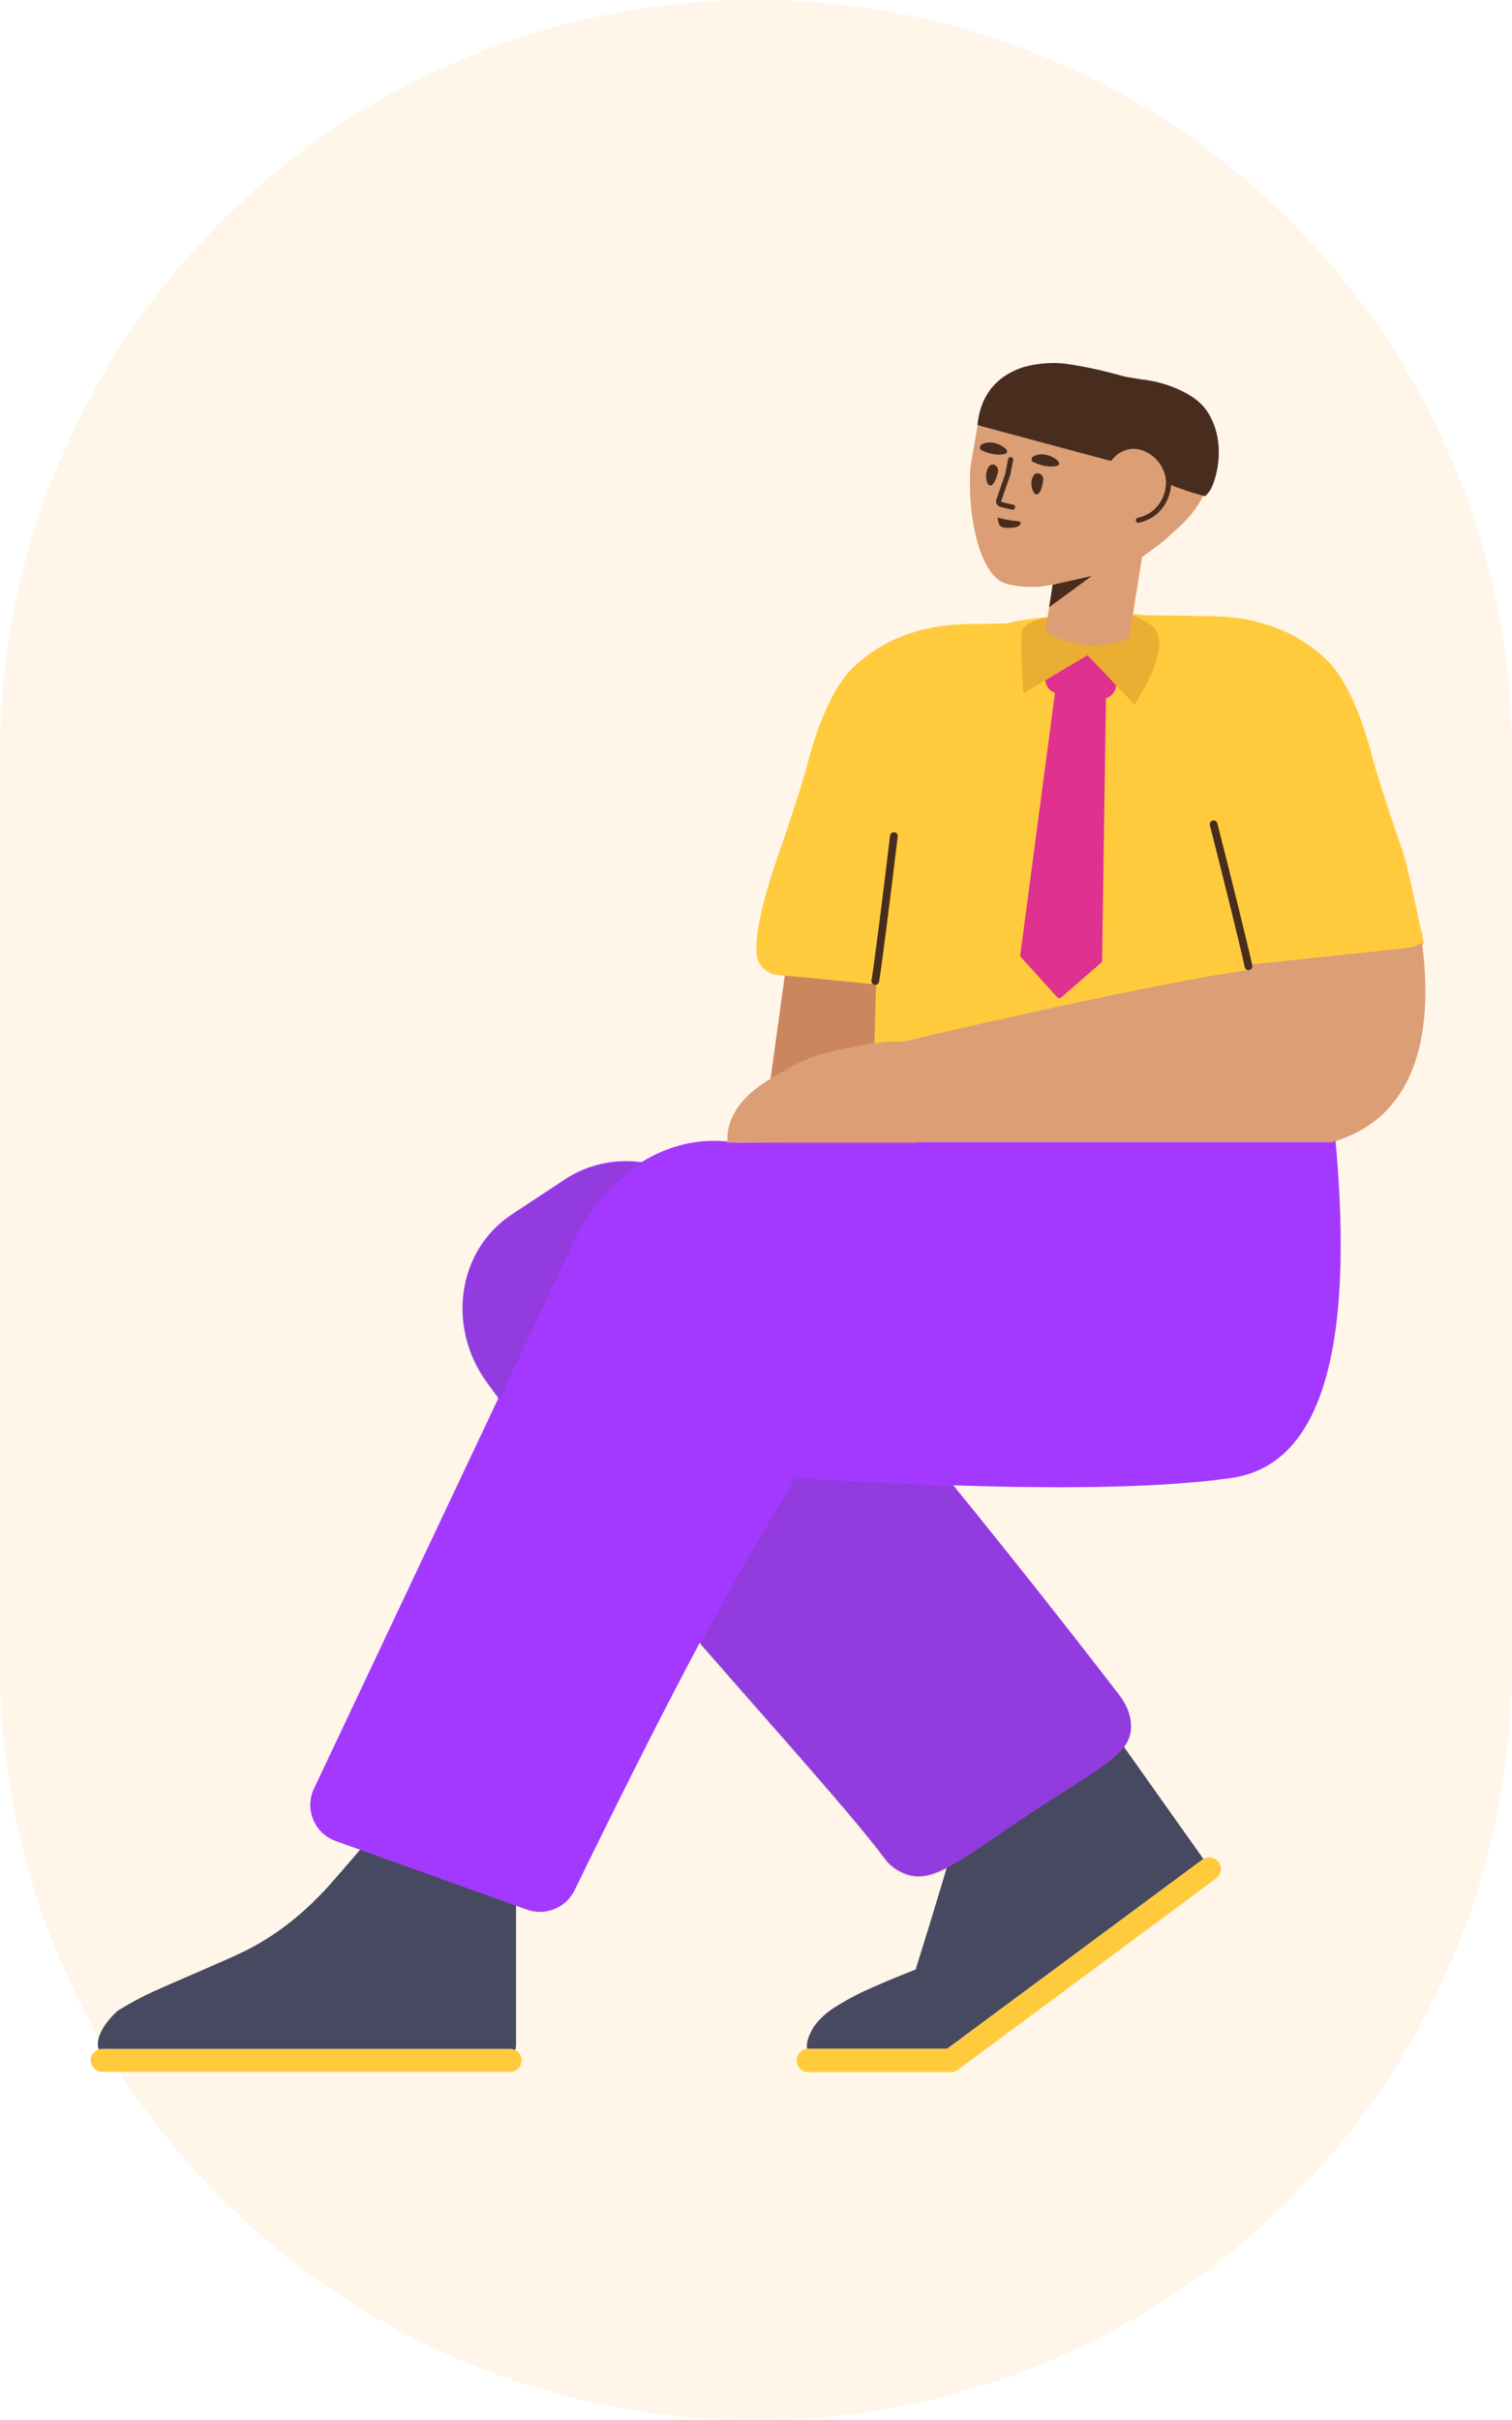<svg width="100" height="160" viewBox="0 0 100 160" fill="none" xmlns="http://www.w3.org/2000/svg">
<path d="M0 50C0 22.386 22.386 0 50 0V0C77.614 0 100 22.386 100 50V110C100 137.614 77.614 160 50 160V160C22.386 160 0 137.614 0 110V50Z" fill="#FDAE46" fill-opacity="0.12"/>
<path d="M63.345 136.848C63.216 136.944 63.058 137 62.885 137H53.464C53.039 137 52.683 136.646 52.683 136.224C52.683 135.802 53.039 135.447 53.464 135.447H62.643L79.504 122.957C79.844 122.704 80.336 122.771 80.591 123.109C80.845 123.447 80.777 123.936 80.438 124.189L63.394 136.814C63.378 136.826 63.362 136.838 63.345 136.848ZM6.764 136.982C6.356 136.982 6 136.644 6 136.222C6 135.8 6.34 135.463 6.764 135.463H33.738C34.162 135.463 34.502 135.8 34.502 136.222C34.502 136.644 34.162 136.982 33.738 136.982H6.764Z" fill="#FFCB3D"/>
<path d="M79.588 122.902C79.559 122.919 79.531 122.937 79.504 122.957L62.643 135.447H53.464C53.435 135.447 53.408 135.449 53.38 135.452C53.371 135.398 53.364 135.344 53.362 135.294C53.379 135.176 53.379 135.041 53.413 134.906C53.498 134.602 53.633 134.315 53.786 134.062C54.279 133.285 55.161 132.745 55.161 132.745C56.18 132.087 57.113 131.648 58.217 131.176C58.794 130.922 59.609 130.585 60.559 130.214C60.865 129.235 61.171 128.256 61.476 127.26C62.053 125.353 62.63 123.462 63.191 121.572L73.41 114.196L79.588 122.902ZM34.067 135.536C33.968 135.489 33.856 135.463 33.738 135.463H6.764C6.685 135.463 6.61 135.474 6.539 135.496C6.511 135.436 6.489 135.372 6.475 135.305V135.288C6.475 135.204 6.458 135.12 6.475 135.035C6.492 134.934 6.492 134.849 6.526 134.748C6.747 133.989 7.341 133.347 7.732 132.993C7.782 132.942 7.816 132.925 7.867 132.892C8.614 132.436 9.378 132.014 10.176 131.659C11.738 130.951 15.201 129.499 16.236 128.976C17.577 128.301 19.428 127.153 21.363 125.094C21.465 125.043 23.962 122.129 23.962 122.129C30.74 124.48 34.129 125.662 34.129 125.673V135.221C34.129 135.333 34.107 135.439 34.067 135.536Z" fill="#474961"/>
<path d="M46.276 108.617C43.914 113.047 41.156 118.5 38.001 124.977C37.433 126.143 36.071 126.695 34.846 126.255L22.204 121.722C22.129 121.695 22.056 121.665 21.985 121.632C20.712 121.037 20.165 119.53 20.763 118.264L32.968 92.43C32.721 92.097 32.479 91.766 32.241 91.437C32.226 91.407 32.203 91.399 32.189 91.369C29.531 87.681 30.261 82.671 33.834 80.3C35.017 79.52 36.2 78.739 37.383 77.959C38.906 76.96 40.692 76.603 42.429 76.837C43.298 76.297 44.3 75.853 45.44 75.611C46.594 75.37 47.673 75.382 48.665 75.537L88.323 75.336C89.613 89.418 87.319 96.879 81.441 97.717C77.272 98.312 71.144 98.474 63.055 98.203C66.738 102.737 70.416 107.372 73.998 112.027C74.253 112.354 74.806 113.137 74.805 114.133C74.795 115.959 72.86 116.822 68.586 119.609C63.564 122.908 61.673 124.707 59.732 123.827C59.09 123.557 58.707 123.122 58.55 122.917C56.439 120.082 51.596 114.718 46.276 108.617Z" fill="#A339FF"/>
<path opacity="0.177" d="M46.31 108.74C47.84 105.867 49.206 103.422 50.405 101.405C51.19 100.086 51.933 98.843 52.609 97.717C56.377 97.957 59.845 98.131 63.014 98.238C66.708 102.786 70.397 107.434 73.99 112.104C74.245 112.431 74.799 113.214 74.797 114.21C74.787 116.036 72.853 116.9 68.578 119.686C63.556 122.985 61.666 124.784 59.725 123.904C59.082 123.634 58.7 123.2 58.542 122.994C56.437 120.166 51.613 114.823 46.31 108.74V108.74ZM33.002 92.563C32.741 92.211 32.485 91.861 32.234 91.514C32.219 91.484 32.196 91.476 32.181 91.446C29.524 87.759 30.254 82.748 33.826 80.377C35.009 79.597 36.192 78.816 37.376 78.036C38.905 77.033 40.699 76.677 42.443 76.917C39.903 78.522 38.529 80.936 38.255 81.446L33.002 92.563Z" fill="#444444"/>
<path d="M57.867 65.107C56.337 64.945 54.154 64.726 51.318 64.45C50.64 64.366 49.996 63.661 50.04 62.928C49.902 61.146 51.096 57.623 51.355 56.876C51.95 55.205 53.019 51.981 53.41 50.496C54.496 46.294 55.837 44.724 56.295 44.268C56.822 43.728 57.331 43.357 57.67 43.12C59.962 41.551 62.389 41.314 63.629 41.281C63.663 41.264 63.697 41.264 63.731 41.264L66.506 41.225C67.95 40.891 69.369 40.783 70.527 40.696C72.221 40.579 73.969 40.455 75.695 40.674L80.418 40.74C80.451 40.74 80.486 40.74 80.519 40.757C81.759 40.791 84.186 41.027 86.478 42.597C86.817 42.833 87.327 43.205 87.853 43.745C88.311 44.2 89.652 45.77 90.739 49.973C91.129 51.458 92.199 54.682 92.793 56.353C92.977 56.882 93.371 58.591 93.975 61.478C94.025 61.556 94.061 61.64 94.078 61.73C94.091 61.807 94.089 61.883 94.074 61.956C94.107 62.112 94.14 62.27 94.173 62.432C94.034 62.435 93.896 62.438 93.758 62.441C93.565 62.595 93.301 62.702 93 62.732L88.395 63.218C89.138 67.787 89.225 71.62 88.809 74.016C88.809 74.069 88.79 74.14 88.771 74.193C88.677 74.741 59.369 75.395 59.161 75.201C57.276 73.521 57.691 69.506 57.691 69.506C57.75 67.933 57.809 66.469 57.867 65.107Z" fill="#FFCB3D"/>
<path d="M69.129 44.983L71.925 43.323L73.829 45.316L73.826 45.334C73.778 45.732 73.504 46.048 73.146 46.171L72.889 63.527C72.888 63.575 72.867 63.62 72.831 63.652L70.17 65.961C70.1 66.022 69.994 66.016 69.932 65.947L67.521 63.283C67.488 63.247 67.472 63.197 67.479 63.148L69.77 45.822C69.417 45.685 69.168 45.36 69.129 44.983Z" fill="#DE3190"/>
<path opacity="0.177" d="M72.225 40.452C71.256 40.623 67.679 40.663 67.577 41.822C67.51 42.595 67.546 43.934 67.687 45.84L71.924 43.323L75.039 46.584C76.861 43.69 77.153 41.883 75.912 41.163C74.052 40.083 73.195 40.28 72.225 40.452Z" fill="#8C2A00"/>
<path d="M75.535 36.819L74.702 42.02C74.679 42.136 74.606 42.242 74.497 42.273C74.012 42.454 73.337 42.633 72.538 42.651C71.093 42.698 69.956 42.237 69.328 41.91C69.201 41.851 69.127 41.699 69.153 41.566L69.656 38.65C68.715 38.805 68.77 38.782 68.679 38.794C67.577 38.856 66.684 38.649 66.524 38.583C65.933 38.418 65.397 37.798 64.996 36.844C64.45 35.569 64.11 33.681 64.155 31.506C64.146 31.195 64.188 30.893 64.23 30.592L64.743 27.613C64.856 26.947 65.149 26.333 65.585 25.781C65.77 25.542 65.946 25.352 66.148 25.202C67.404 24.114 68.951 23.951 70.151 24.048C70.792 24.089 71.361 24.203 71.763 24.326C71.909 24.372 72.43 24.541 73.186 24.739C73.596 24.852 73.93 24.917 74.126 24.972C76.59 25.551 77.631 25.443 78.751 26.348C78.962 26.509 79.437 26.91 79.79 27.58C80.786 29.475 80.055 31.534 79.848 32.148C79.179 33.978 77.853 34.926 77.425 35.342C76.914 35.848 76.105 36.431 75.535 36.819ZM50.965 71.32L51.905 64.501L56.146 64.907L57.941 65.104L57.832 68.983C58.527 68.878 59.154 68.842 59.712 68.874C63.807 67.912 75.706 65.165 82.452 64.139L82.416 63.802L93.118 62.674C93.42 62.644 93.684 62.536 93.876 62.383C93.936 62.381 93.996 62.38 94.056 62.379C94.708 67.431 94.183 73.751 88.1 75.52H60.682C60.684 75.528 60.687 75.536 60.689 75.544H48.11C48.041 73.897 48.992 72.489 50.965 71.32Z" fill="#DB9E75"/>
<path opacity="0.2" d="M50.962 71.344L51.905 64.501L57.94 65.079L57.823 68.973C55.982 69.276 54.653 69.568 53.838 69.85C53.022 70.132 52.063 70.63 50.962 71.344Z" fill="#8C2A00"/>
<path d="M82.822 63.837C82.851 63.974 82.762 64.108 82.625 64.137C82.487 64.166 82.352 64.078 82.323 63.941C82.056 62.672 81.005 58.444 80.018 54.558C79.984 54.423 80.066 54.285 80.202 54.251C80.339 54.217 80.477 54.299 80.512 54.434C81.502 58.331 82.552 62.558 82.822 63.837ZM58.141 64.906C58.118 65.044 57.988 65.138 57.849 65.116C57.71 65.094 57.616 64.964 57.638 64.826C57.846 63.546 58.389 59.224 58.867 55.245C58.884 55.106 59.011 55.007 59.151 55.023C59.29 55.04 59.39 55.166 59.373 55.305C58.893 59.296 58.35 63.616 58.141 64.906Z" fill="#482D1F"/>
<path d="M69.618 38.663L72.203 38.081L69.385 40.148L69.618 38.663Z" fill="#482D1F"/>
<path d="M66.007 31.209C65.935 31.488 65.794 31.942 65.595 32.075C65.263 32.269 65.059 31.37 65.376 30.898C65.501 30.699 65.624 30.688 65.754 30.731C65.948 30.802 66.046 31.01 66.007 31.209ZM68.999 31.736C68.961 32.021 68.87 32.485 68.665 32.651C68.36 32.885 68.049 31.999 68.319 31.501C68.428 31.299 68.554 31.272 68.687 31.297C68.887 31.336 69.022 31.534 68.999 31.736Z" fill="#482D1F"/>
<path d="M66.966 34.885C67.089 34.874 67.388 34.846 67.474 34.674C67.48 34.641 67.507 34.594 67.496 34.558C67.453 34.429 67.24 34.456 66.936 34.415C66.397 34.345 65.973 34.212 65.973 34.212C65.973 34.212 66.025 34.566 66.089 34.681C66.224 34.965 66.789 34.903 66.966 34.885Z" fill="#482D1F"/>
<path d="M66.483 31.336L66.489 31.313L66.486 31.324L66.483 31.336ZM65.893 33.038C65.825 33.218 65.935 33.43 66.118 33.498C66.159 33.51 66.159 33.51 66.186 33.517C66.463 33.593 66.637 33.635 66.939 33.694C67.031 33.711 67.12 33.652 67.138 33.56C67.156 33.469 67.096 33.38 67.004 33.362C66.711 33.306 66.545 33.266 66.276 33.192L66.223 33.177C66.223 33.177 66.211 33.155 66.212 33.152L66.81 31.423L66.817 31.4L67.008 30.423C67.025 30.331 66.965 30.243 66.873 30.225C66.781 30.207 66.692 30.267 66.674 30.358L66.486 31.324L65.893 33.038Z" fill="#482D1F"/>
<path d="M77.111 32.006C77.092 32.506 76.901 33.018 76.596 33.4C76.222 33.884 75.786 34.102 75.252 34.233C75.161 34.255 75.105 34.346 75.128 34.437C75.15 34.527 75.242 34.583 75.333 34.56C75.568 34.503 75.757 34.441 75.985 34.327C76.32 34.158 76.619 33.924 76.864 33.608C77.212 33.172 77.429 32.591 77.45 32.019C77.454 31.926 77.38 31.847 77.287 31.844C77.193 31.84 77.114 31.913 77.111 32.006Z" fill="#482D1F"/>
<path d="M77.121 31.949C77.12 31.642 77.058 31.331 76.92 31.031C76.532 30.183 75.614 29.575 74.762 29.686C74.283 29.748 73.915 30.038 73.875 30.065C73.716 30.2 73.585 30.343 73.478 30.479L64.644 28.106C64.839 26.2 65.811 24.936 67.559 24.315C68.031 24.147 69.304 23.9 70.412 24.043C72.123 24.264 73.768 24.731 74.23 24.856C74.607 24.963 75.249 25.027 75.423 25.078C77.31 25.257 78.74 26.089 79.23 26.524C79.414 26.68 79.842 27.072 80.142 27.732C81.081 29.736 80.353 31.813 80.109 32.282C79.938 32.61 79.701 32.805 79.701 32.805C78.995 32.632 78.135 32.346 77.121 31.949ZM64.938 29.782C64.778 29.716 64.77 29.491 64.909 29.398C65.085 29.294 65.377 29.213 65.711 29.278C66.394 29.41 67.04 29.999 66.234 30.049C65.758 30.095 65.238 29.926 64.938 29.782ZM68.348 30.561C68.188 30.496 68.18 30.271 68.336 30.18C68.512 30.077 68.804 29.996 69.154 30.064C69.837 30.195 70.48 30.801 69.678 30.835C69.165 30.891 68.668 30.692 68.348 30.561Z" fill="#482D1F"/>
</svg>

